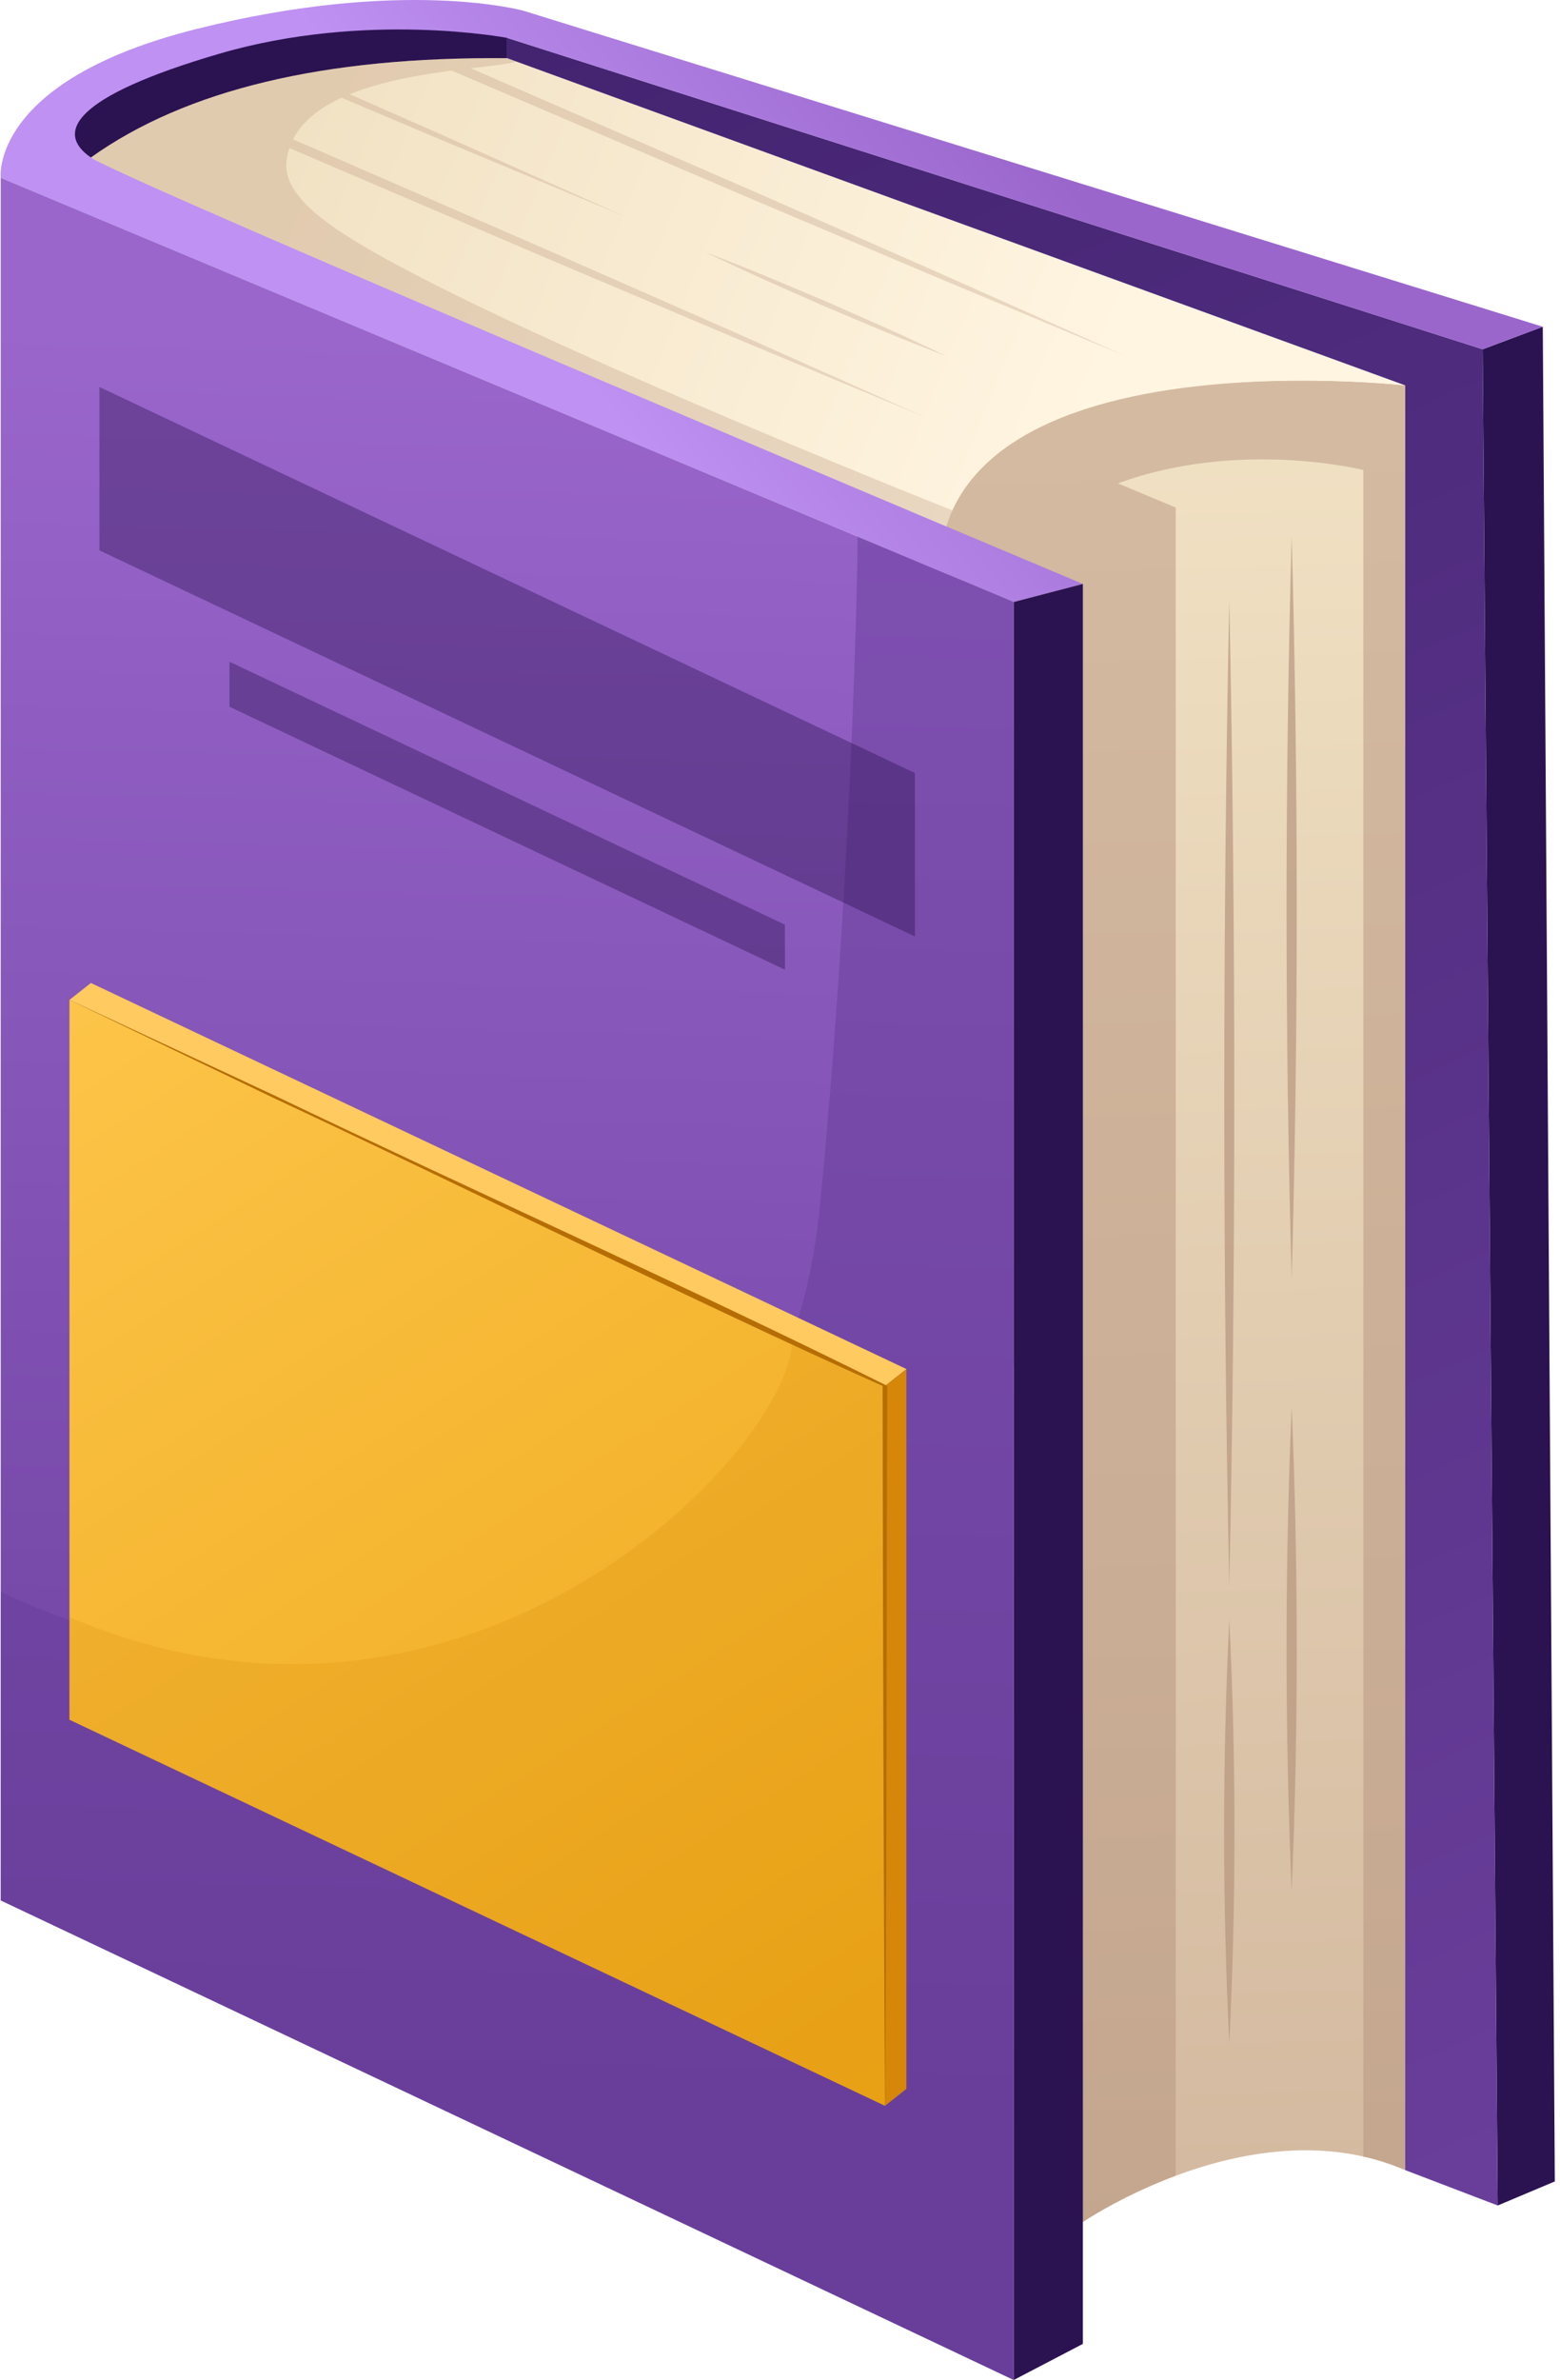 <svg width="82" height="125" viewBox="0 0 82 125" fill="none" xmlns="http://www.w3.org/2000/svg">
<path d="M4.778 8.272H2.487C2.487 8.272 1.381 4.362 12.283 1.755C23.185 -0.852 26.662 1.281 26.662 1.281V3.058L4.778 8.272Z" fill="#2B1251"/>
<path d="M77.935 18.346L78.725 115.836L81.727 114.572L81.095 17.161L77.935 18.346Z" fill="#2B1251"/>
<path d="M56.92 116.705C56.92 116.705 65.927 110.542 73.866 113.979V20.241C73.866 20.241 52.387 17.869 49.735 27.647L56.92 116.705Z" fill="url(#paint0_linear_1287_8202)"/>
<path opacity="0.5" d="M53.298 23.101L53.297 23.102C53.094 23.231 52.898 23.367 52.707 23.506C52.689 23.52 52.67 23.533 52.651 23.547C52.466 23.685 52.287 23.828 52.115 23.977C52.093 23.996 52.071 24.016 52.048 24.035C51.706 24.336 51.393 24.657 51.11 25.002C51.086 25.032 51.061 25.062 51.037 25.093C50.902 25.262 50.774 25.435 50.655 25.616C50.64 25.637 50.628 25.66 50.613 25.682C50.505 25.85 50.404 26.024 50.309 26.201C50.293 26.232 50.276 26.261 50.26 26.292C50.163 26.482 50.076 26.677 49.996 26.878C49.979 26.92 49.963 26.963 49.947 27.006C49.868 27.215 49.796 27.427 49.736 27.647L49.806 33.037C49.91 32.854 50.021 32.686 50.128 32.509L56.92 116.705C56.92 116.705 58.891 115.357 61.801 114.273V26.659L58.762 25.387C65.162 23.042 71.662 24.687 71.662 24.687V113.266C72.401 113.432 73.138 113.665 73.866 113.98V20.242C73.866 20.242 60.166 18.73 53.298 23.101Z" fill="url(#paint1_linear_1287_8202)"/>
<path d="M4.778 8.272C9.769 4.713 17.041 2.966 26.662 3.058L73.866 20.241C73.866 20.241 52.861 17.869 49.735 27.647C34.287 21.211 17.965 15.809 4.778 8.272Z" fill="url(#paint2_linear_1287_8202)"/>
<path opacity="0.3" d="M15.059 8.472C15.086 8.228 15.143 7.999 15.216 7.779L29.082 13.71L38.8 17.819L48.539 21.877L38.902 17.58L29.244 13.334L15.405 7.318C15.89 6.36 16.819 5.657 17.956 5.134L23.207 7.354L32.946 11.412L23.31 7.116L18.381 4.949C20.041 4.274 22.046 3.93 23.743 3.708L39.701 10.533L49.418 14.642L59.157 18.7L49.521 14.403L39.863 10.158L24.742 3.585C25.86 3.454 26.746 3.363 27.142 3.231L26.663 3.057C17.041 2.966 9.769 4.713 4.778 8.272C17.965 15.809 34.287 21.211 49.735 27.647C49.829 27.355 49.938 27.076 50.062 26.805C49.992 26.777 23.771 16.387 17.446 11.865C16.406 11.121 14.901 9.906 15.059 8.472Z" fill="url(#paint3_linear_1287_8202)"/>
<path d="M26.662 1.991V3.058L73.866 20.241V113.978L78.725 115.835L77.935 18.345L26.662 1.991Z" fill="url(#paint4_linear_1287_8202)"/>
<path d="M0.038 9.339C0.038 9.339 -0.555 4.243 10.347 1.518C21.25 -1.208 27.53 0.569 27.53 0.569L81.094 17.16L77.934 18.345L26.661 1.991C26.661 1.991 19.235 0.569 11.532 2.821C3.83 5.073 2.881 6.969 4.778 8.273C6.674 9.576 56.92 30.67 56.92 30.67L53.286 31.618L0.038 9.339Z" fill="url(#paint5_linear_1287_8202)"/>
<path d="M53.286 31.618L56.92 30.67V123.104L53.286 125V31.618Z" fill="#2B1251"/>
<path d="M0.038 99.813L53.286 125V31.618L0.038 9.339V99.813Z" fill="url(#paint6_linear_1287_8202)"/>
<path opacity="0.5" d="M45.081 28.185C45.064 31.676 44.632 47.773 43.088 63.432C40.955 85.061 19.268 92.664 0.038 83.608V99.812L53.286 124.999V31.617L45.081 28.185Z" fill="#693E9B"/>
<path d="M46.517 110.599L47.642 109.712V71.903L46.517 72.791V110.599Z" fill="#D68709"/>
<path d="M3.652 52.515L4.778 51.628L47.642 71.903L46.517 72.791L3.652 52.515Z" fill="#FFCA5F"/>
<path opacity="0.4" d="M48.094 49.184L5.229 28.908L5.228 20.326L48.092 40.602L48.094 49.184Z" fill="#2B1251"/>
<path opacity="0.4" d="M41.26 50.931L12.063 37.12L12.062 34.755L41.258 48.565L41.26 50.931Z" fill="#2B1251"/>
<path d="M46.517 72.791L3.652 52.515V90.323L46.517 110.599V72.791Z" fill="url(#paint7_linear_1287_8202)"/>
<path opacity="0.2" d="M41.64 70.485C41.329 76.469 24.443 93.771 3.652 84.94V90.325L46.517 110.6V72.792L41.64 70.485Z" fill="#D68709"/>
<path d="M46.517 110.599C46.448 99.695 46.407 83.862 46.394 72.79C36.573 68.397 24.563 62.418 14.339 57.646L3.652 52.515L14.398 57.522C24.781 62.501 36.467 67.724 46.64 72.79C46.589 83.908 46.622 99.633 46.517 110.599Z" fill="#B56D04"/>
<g opacity="0.7">
<path d="M67.895 28.185C68.253 41.15 68.253 54.2 67.895 67.169C67.536 54.199 67.536 41.151 67.895 28.185Z" fill="#B7957E"/>
</g>
<g opacity="0.7">
<path d="M64.616 85.062C64.98 92.465 64.98 99.927 64.616 107.331C64.252 99.927 64.252 92.465 64.616 85.062Z" fill="#B7957E"/>
</g>
<g opacity="0.7">
<path d="M67.895 73.861C68.253 82.332 68.253 90.867 67.895 99.34C67.536 90.867 67.536 82.333 67.895 73.861Z" fill="#B7957E"/>
</g>
<g opacity="0.7">
<path d="M64.616 83.342C64.262 66.689 64.27 48.173 64.616 31.51C64.962 48.177 64.971 66.686 64.616 83.342Z" fill="#B7957E"/>
</g>
<path opacity="0.3" d="M37.095 13.25C38.168 13.66 39.235 14.081 40.295 14.519L43.468 15.853L46.616 17.244C47.662 17.715 48.701 18.201 49.735 18.701C48.662 18.292 47.595 17.87 46.535 17.433L43.362 16.098L40.214 14.706C39.168 14.236 38.129 13.749 37.095 13.25Z" fill="#B7957E"/>
<defs>
<linearGradient id="paint0_linear_1287_8202" x1="61.65" y1="19.165" x2="64.731" y2="116.575" gradientUnits="userSpaceOnUse">
<stop stop-color="#F2E2C4"/>
<stop offset="1" stop-color="#D3B99F"/>
</linearGradient>
<linearGradient id="paint1_linear_1287_8202" x1="61.801" y1="113.917" x2="61.801" y2="18.378" gradientUnits="userSpaceOnUse">
<stop stop-color="#B7957E"/>
<stop offset="1" stop-color="#B7957E"/>
</linearGradient>
<linearGradient id="paint2_linear_1287_8202" x1="57.297" y1="22.227" x2="16.216" y2="5.478" gradientUnits="userSpaceOnUse">
<stop stop-color="#FFF5E1"/>
<stop offset="1" stop-color="#F2E2C4"/>
</linearGradient>
<linearGradient id="paint3_linear_1287_8202" x1="-0.165" y1="-1.133" x2="50.437" y2="21.501" gradientUnits="userSpaceOnUse">
<stop stop-color="#B7957E"/>
<stop offset="1" stop-color="#B7957E"/>
</linearGradient>
<linearGradient id="paint4_linear_1287_8202" x1="42.646" y1="-7.668" x2="94.314" y2="107.044" gradientUnits="userSpaceOnUse">
<stop stop-color="#432370"/>
<stop offset="1" stop-color="#693E9B"/>
</linearGradient>
<linearGradient id="paint5_linear_1287_8202" x1="30.616" y1="19.812" x2="51.472" y2="3.537" gradientUnits="userSpaceOnUse">
<stop stop-color="#BE91F2"/>
<stop offset="1" stop-color="#9A66CC"/>
</linearGradient>
<linearGradient id="paint6_linear_1287_8202" x1="27.992" y1="17.615" x2="25.464" y2="111.787" gradientUnits="userSpaceOnUse">
<stop stop-color="#9A66CC"/>
<stop offset="1" stop-color="#693E9B"/>
</linearGradient>
<linearGradient id="paint7_linear_1287_8202" x1="-0.298" y1="41.964" x2="44.576" y2="111.961" gradientUnits="userSpaceOnUse">
<stop stop-color="#FFC950"/>
<stop offset="1" stop-color="#EDA618"/>
</linearGradient>
</defs>
</svg>
